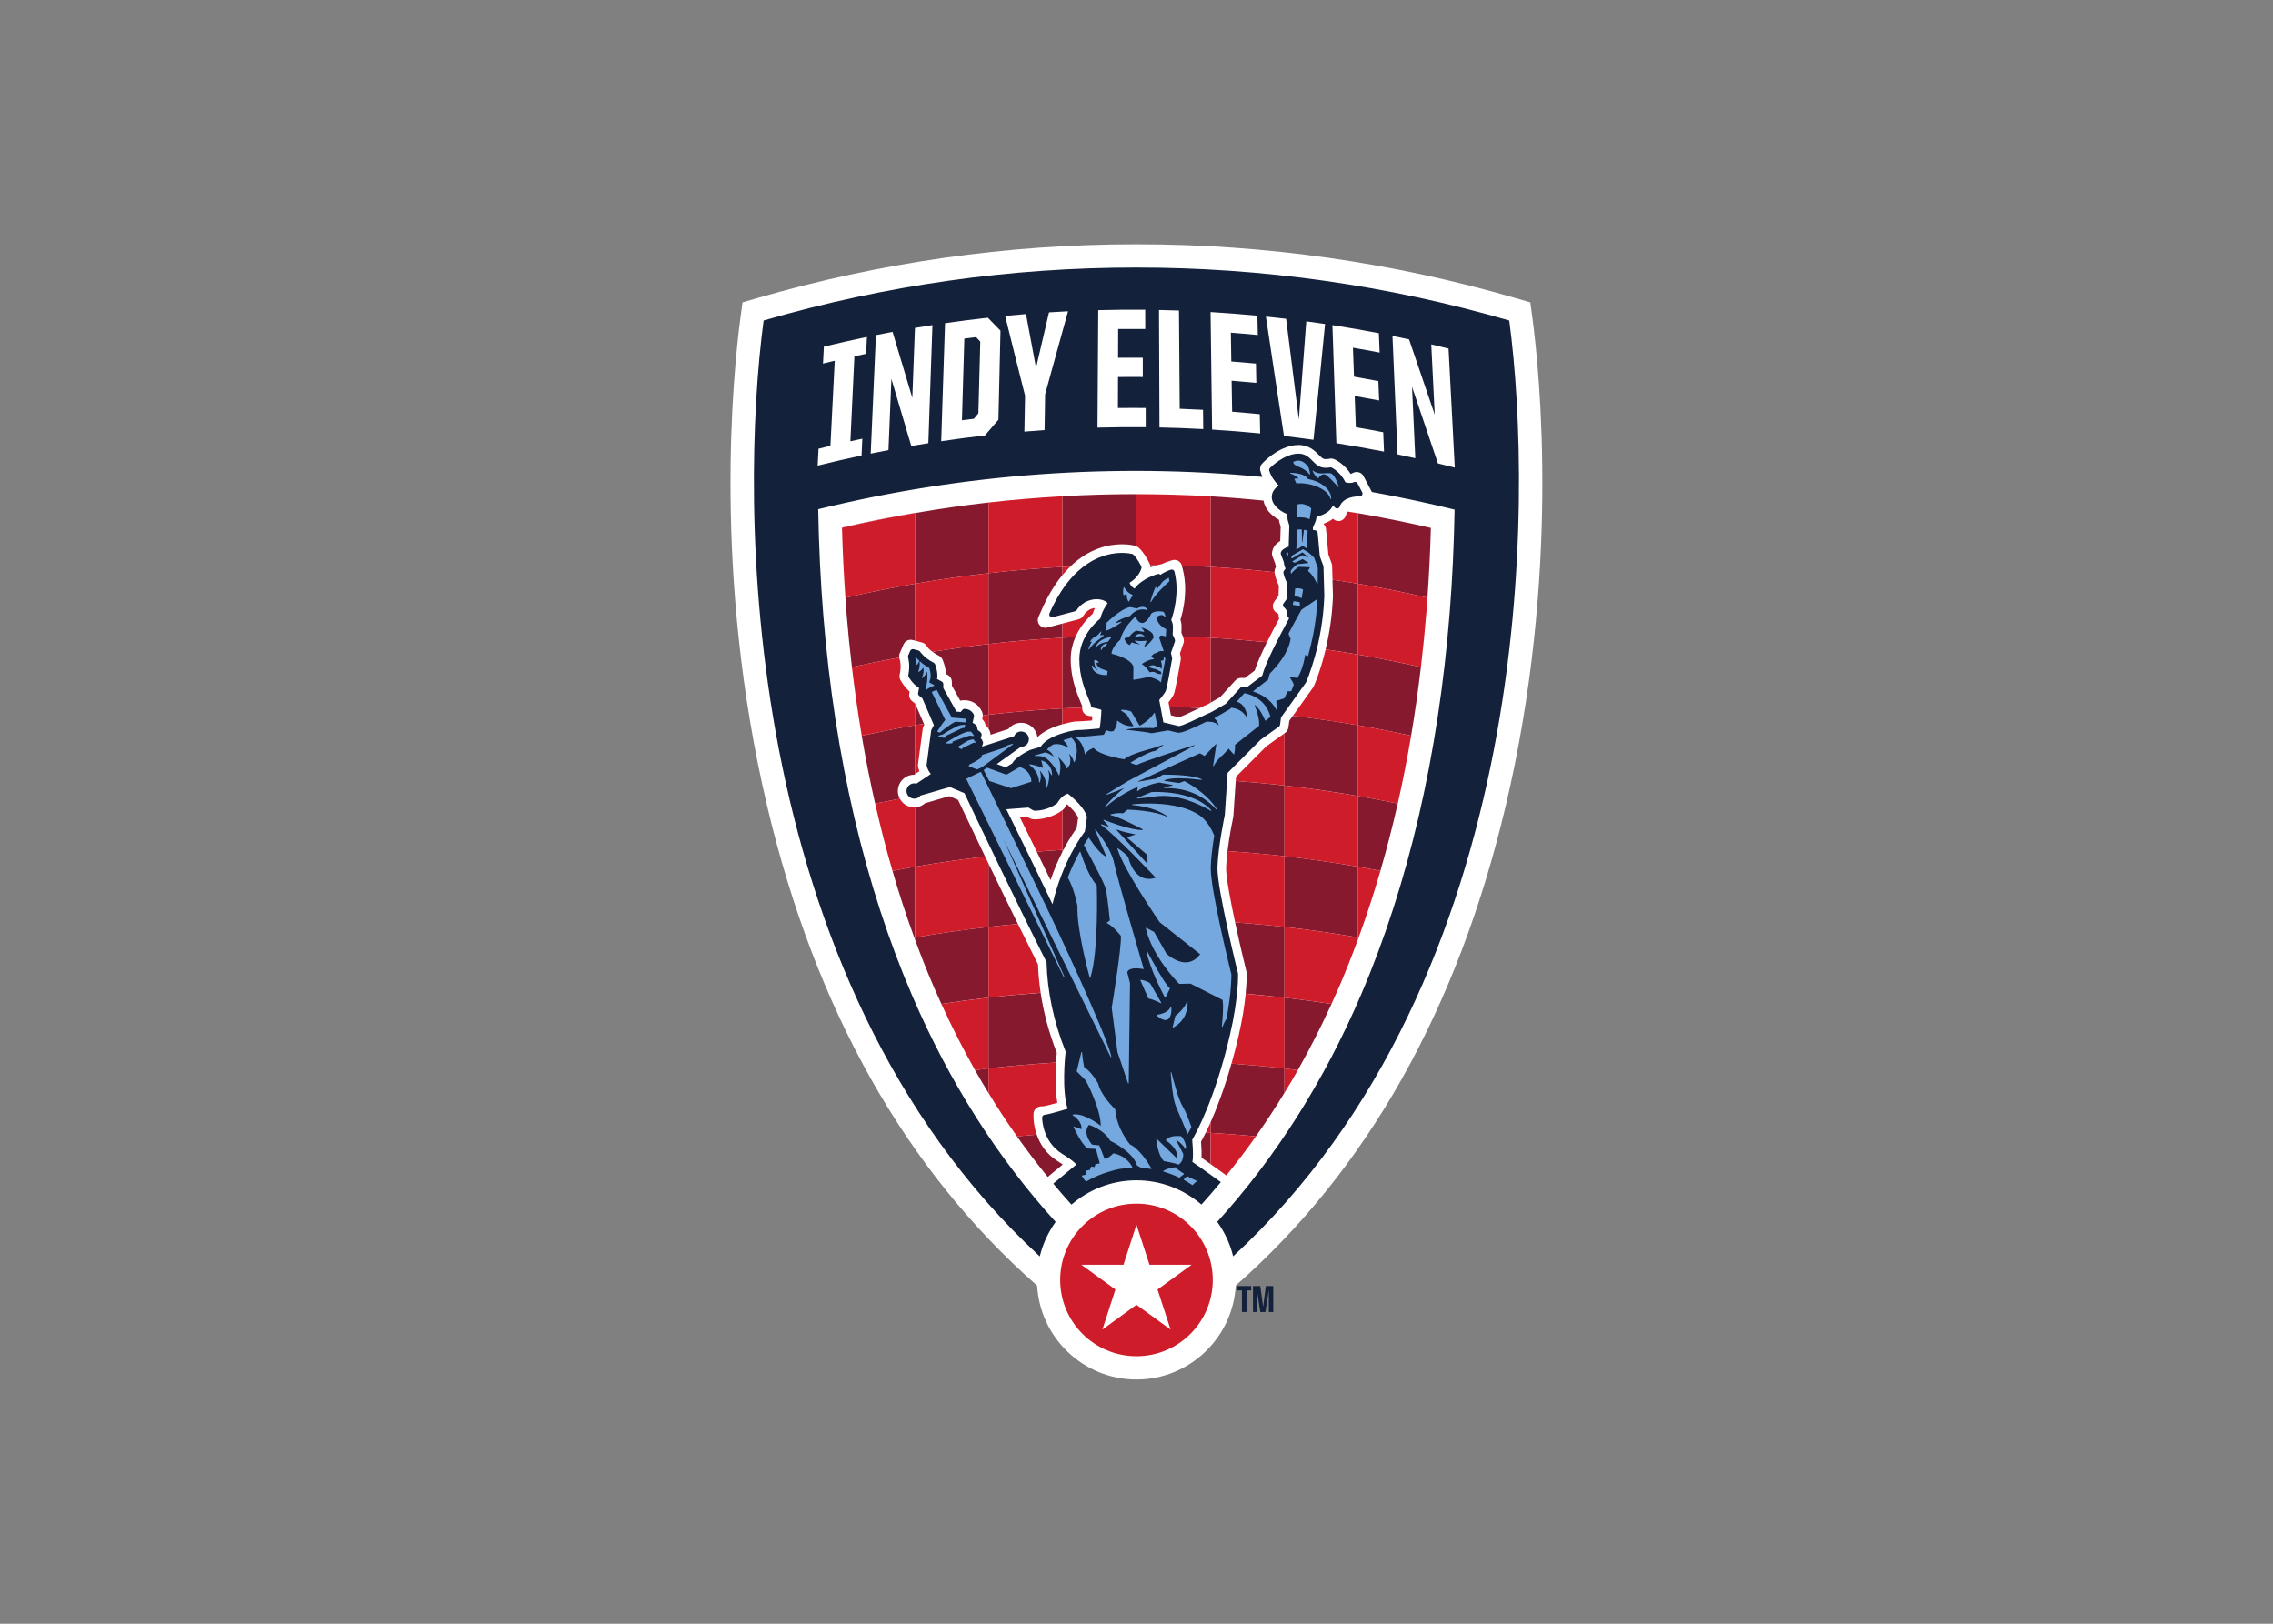 <svg clip-rule="evenodd" fill-rule="evenodd" stroke-linejoin="round" stroke-miterlimit="2" viewBox="0 0 560 400" xmlns="http://www.w3.org/2000/svg"><rect x="0" y="0" width="560" height="400" fill="#808080" stroke="none"/><g fill-rule="nonzero" transform="matrix(1.243 0 0 1.243 561.597 171.938)"><path d="m-148.09-75.421-.401-2.982-2.889-.842c-24.394-7.085-49.642-10.677-75.046-10.677h-.319c-25.393 0-50.63 3.592-75 10.677l-2.889.842-.401 2.982c-1.494 11.183-5.533 51.234 5.33 97.034 9.538 40.226 27.491 72.03 53.466 94.854.593 10.357 9.177 18.61 19.686 18.61 10.508 0 19.099-8.265 19.68-18.634 25.963-22.824 43.911-54.617 53.454-94.831 10.869-45.811 6.823-85.857 5.33-97.034" fill="#fff"/><path d="m-237.31 1.899v-.297c-.076-.203-.227-.558-.308-.767-.744-1.784-1.982-4.772-1.959-8.585.006-1.627.384-3.068.924-4.312-.86.046-1.72.064-2.58.116v14.013c1.307-.076 2.615-.116 3.923-.169m-18.57 4.179c.058.099.128.192.174.297l.105.244c.093.215.134.447.122.68l3.545-1.145c.308-.389.692-.703 1.134-.913.424-.209.912-.319 1.4-.319 1.25 0 2.366.697 2.918 1.819.157.331.256.68.302 1.029 1.326-1.302 3.319-2.098 4.947-2.558v-3.144c-4.888.279-9.776.692-14.647 1.25zm14.647-46.055v13.996c.529-.029 1.052-.04 1.581-.069 3.813-3.685 7.747-4.406 10.253-4.406 1.447 0 2.371.25 2.476.279l.145.041c.076.023.151.058.227.087v-10.334c-.058 0-.116-.006-.174-.006-4.842 0-9.678.14-14.507.413m-25.765 30.822c.284.215.621.436 1.04.651l.244.128c.331.162.581.441.721.778l.104.262c.146.349.523 1.377.587 2.586l.361.198c.482.256.784.756.796 1.296l.023.843 1.645 2.958c.128-.046.267-.07.407-.075l.418-.024c1.465 0 2.738.773 3.383 2.081l.116.239c.111.215.14.459.14.697.377-.041.755-.099 1.133-.145v-14.013c-3.714.424-7.422.959-11.119 1.54m11.119-1.54c4.871-.558 9.759-.977 14.647-1.25v-2.801l-2.976.79c-.128.035-.255.052-.383.052-.436 0-.861-.191-1.151-.529-.378-.441-.471-1.063-.238-1.592l.639-1.441c1.255-2.866 2.656-5.109 4.109-6.87v-1.645c-4.888.279-9.776.697-14.647 1.255zm-14.519 11.834-.046-.041v4.307c.587-.099 1.174-.18 1.761-.279zm-.046-37.785v14.007c4.835-.837 9.694-1.535 14.565-2.087v-14.007c-4.871.552-9.73 1.25-14.565 2.087m-13.566 19.965c.296 3.568.645 7.09 1.057 10.572 3.122-.698 6.249-1.331 9.387-1.918-.035-.268-.023-.541.081-.791l.768-1.802c.25-.563.802-.912 1.4-.912.128 0 .256.012.384.046l.488.128v-11.281c-4.621.791-9.218 1.726-13.798 2.773.076 1.069.151 2.133.233 3.185m60.231-9.201c.5-.192.854-.29.965-.325l.47-.134c-.505-.006-1.011-.012-1.517-.017.052.157.082.313.082.476m-16.524 46.945c-.163.175-.279.343-.326.436l-.07.145c-.104.21-.261.39-.447.535l-.087.064v7.864c-1.697.093-3.389.232-5.086.36.872 1.785 1.784 3.668 2.732 5.632.744-2.168 1.569-4.033 2.354-5.579v-.407c.069-.006.139-.006.215-.012 1.104-2.127 2.104-3.592 2.615-4.295l.297-2.075c-.314-.767-1.215-1.796-2.197-2.668m41.388-46.991c-.059-.232-.099-.447-.128-.639l-.564-1.517c-.11-.291-.128-.605-.052-.901l.058-.227c.198-.767.721-1.412 1.54-1.9l.087-2.819-.273-.942c-.035-.116-.058-.232-.064-.349l-.006-.093c-1.738-.953-2.807-2.301-3.057-3.801-3.493-.343-6.992-.639-10.491-.842v13.978c4.231.244 8.462.61 12.682 1.057-.029-.36.058-.714.267-1.005m-20.819 29.369c.564.134 1.18.285 1.622.389.418-.145 1.47-.581 4.068-1.836.018-.006.024-.012.035-.018-2.017-.099-4.028-.186-6.039-.232zm9.782-3.621 2.999-3.301c.285-.314.698-.494 1.122-.494.006 0 .761.011.761.011l1.959-1.476c.401-1.302 1.215-3.179 2.412-5.603-3.72-.372-7.44-.692-11.165-.901v12.874c.494-.279 1.162-.668 1.912-1.11m-63.567 20.029c-.773-1.581-.11-3.522 1.494-4.313.459-.215.924-.319 1.401-.319h.017l.163-.105v-9.706c-3.534.61-7.05 1.319-10.561 2.075.773 4.58 1.662 9.061 2.656 13.449 1.627-.332 3.266-.645 4.9-.953-.024-.041-.047-.082-.07-.128m55.884-34.367c.035.424.017 1.057-.012 1.615.145.297.244.553.302.721 1.825.064 3.656.128 5.481.238v-14.036c-1.901-.11-3.795-.18-5.696-.244 0 .006.006.006.006.012l.192.779c1.046 4.155.07 8.172-.477 9.915.111.332.175.669.204 1m-67.281-19.256v.052c4.8-1.116 9.625-2.092 14.472-2.923v-.029c-4.854.831-9.678 1.796-14.472 2.9m29.038-4.964v.006c.145-.017.296-.035.441-.052-.145.017-.296.029-.441.046m-29.038 5.173v-.157h-.006c0 .053.006.105.006.157m112.8 41.04c.755-4.44 1.395-8.974 1.941-13.589-4.144-.93-8.3-1.772-12.473-2.493v14.013c3.522.61 7.033 1.313 10.532 2.069m-32.664 46.672.023.081c.023.099.035.198.041.303v.081c.006.099.052 1.505-.198 4.01 2.569.221 5.132.471 7.695.767v-14.007c-3.26-.371-6.521-.656-9.787-.906.866 4.057 1.813 8.015 2.226 9.671m22.255-6.655c-.047-.011-.087-.017-.122-.023v.355c.04-.111.075-.221.122-.332m-14.693 25.928c.877.105 1.761.233 2.644.343 2.383-4.214 4.609-8.584 6.673-13.112-3.104-.471-6.208-.901-9.317-1.261zm0-42.063v-14.007c-3.22-.372-6.44-.656-9.666-.901l-.459 6.911c0 .076-.012.151-.029.227-.023.081-.732 3.44-1.139 6.765 3.766.262 7.532.581 11.293 1.011v14.019c4.87.558 9.729 1.25 14.571 2.087v-14.019c1.482.256 2.958.552 4.44.831 1.262-4.342 2.407-8.794 3.441-13.351-2.621-.541-5.248-1.04-7.881-1.494v14.013c-4.842-.837-9.701-1.528-14.571-2.092m-14.647 52.745v2.087c2.999.174 5.992.412 8.98.691 1.97-2.795 3.859-5.667 5.667-8.631v-4.83c-3.499-.395-7.004-.703-10.514-.959-1.442 5.092-2.947 8.968-4.133 11.642m24.161-107.54.093 3.185v.099c-.145 4.045-.761 7.637-1.453 10.532 2.139.314 4.278.645 6.417 1.011v-14.031c-1.686-.29-3.365-.54-5.057-.796m-68.839 54.884c-2.296-4.772-4.185-8.747-5.37-11.252l-1.732-.732-4.801 1.395c-.227.209-.477.378-.761.511-.372.18-.803.279-1.238.302v11.775c-1.494.256-2.982.553-4.464.832 1.313 4.527 2.755 8.933 4.318 13.211.047-.006.093-.018.145-.024v-14.019c4.615-.796 9.253-1.458 13.903-1.999m60.284-26.939-.186 1.354c-.058.413-.279.779-.621 1.023l-.152.11v10.351c4.871.553 9.73 1.25 14.571 2.087v-14.031c-4.295-.738-8.602-1.354-12.915-1.871zm28.061-38.203c-4.789-1.11-9.607-2.081-14.449-2.918v13.972c4.604.791 9.201 1.721 13.769 2.767.32-4.47.553-9.09.68-13.821m-87.682 79.074c-4.87.558-9.729 1.249-14.565 2.086v.419c1.175 3.202 2.418 6.341 3.732 9.404.488 1.133.994 2.244 1.499 3.359 3.104-.476 6.214-.906 9.335-1.261zm0 32.908v-4.871c-.889.105-1.778.233-2.667.343.866 1.535 1.761 3.034 2.667 4.528m13.542-7.957c-1.546-3.952-2.609-7.928-3.202-11.886-3.447.25-6.899.552-10.34.942v14.031c4.452-.506 8.916-.884 13.385-1.163.046-.773.11-1.441.157-1.924m28.578 17.617c.11 1.343.139 2.372.105 3.174l.807.558.983.703v-6.196c-.32-.017-.64-.023-.959-.04-.384.79-.709 1.395-.936 1.802m-42.121-55.128v12.56c1.941-.221 3.888-.407 5.835-.582-2.081-4.219-4.062-8.299-5.835-11.979m42.44 67.316c.529-.587 1.052-1.174 1.575-1.778v-.012c-.523.599-1.046 1.197-1.581 1.79zm-27.794-1.743v-.006c-.035-.047-.076-.088-.111-.128.035.04.07.087.111.133m-5.08-11.851c-1.308.105-2.615.215-3.923.338 1.953 2.766 3.993 5.446 6.103 8.049l2.9-2.4v-.128c-.273-.18-.587-.383-.959-.622-2.319-1.435-3.511-3.493-4.121-5.236" fill="#87192e"/><path d="m-213.82 93.091-1.651-1.139c.14-.657.18-1.912-.034-4.394.674-1.139 4.487-7.94 7.468-20.744 1.767-7.585 1.616-11.961 1.61-12.142 0-.035-.006-.076-.017-.116-.041-.169-4.185-16.913-4.057-20.993.122-4.104 1.43-10.229 1.453-10.375l.558-8.341 6.544-6.573 3.621-2.593c.122-.087.21-.226.227-.377l.198-1.448 4.899-6.858c.018-.029.035-.058.053-.093.133-.296 3.278-7.375 3.626-17.105l-.162-5.8c0-.064-.012-.122-.035-.181l-.692-1.888-.43-4.656c-.023-.256-.221-.465-.482-.5l-.448-.058-.012-.482.558-1.32.186-.842c1.662-.378 2.831-1.204 3.226-2.256.244.256.384.419.384.425.127.157.331.232.534.192.198-.035.366-.181.43-.372.646-1.918 3.284-2.011 3.807-2.011h.122c.215.017.39-.088.5-.256.105-.169.116-.384.023-.564l-.924-1.755c-.145-.273-.476-.378-.749-.239-.494.256-1.297.14-1.645.024-.942-1.994-2.627-2.866-2.703-2.901-.11-.058-.232-.075-.349-.052-.302.052-.587.081-.848.081-1.273 0-1.883-.621-2.587-1.336-.68-.692-1.447-1.477-2.824-1.477-2.825 0-5.539 2.726-5.65 2.842-.145.146-.197.361-.139.553.372 1.209 1.145 2.214 1.871 2.941-.802.534-1.278 1.226-1.365 2.005-.157 1.418 1.034 2.83 3.063 3.661l.058 1.018c0 .046.006.087.017.127l.332 1.122-.134 4.208c-.087-.006-.169.006-.25.035-.343.139-1.151.517-1.308 1.11-.029.111-.017.227.023.337l.558 1.488c.024.227.105.831.361 1.337l-.32.43c-.099.128-.134.291-.099.448.024.133.273 1.278.808 2.057l-.099 3.011-.709.976c-.093.128-.122.285-.093.436s.122.285.256.366c0 .006.622.419.57 1.401-.006.075.006.145.029.215.012.041.104.285.36.511-2.191 4.04-4.76 9.05-5.324 11.363l-2.889 2.174-.982-.011c-.157.017-.314.063-.418.186l-2.947 3.237c-1.331.79-2.807 1.639-3.127 1.778-.145.029-.389.146-1.308.587-1.261.611-4.225 2.046-4.859 2.046-.656-.145-2.33-.552-3.063-.732l-.819-4.429c.401-.488 1.145-1.43 1.325-1.877.192-.494.982-4.923 1.221-6.271.011-.07.011-.146-.006-.221l-.221-.971.779-2.255c.034-.11.04-.233.006-.343-.018-.058-.163-.529-.448-.988.023-.419.081-1.372.041-1.86-.035-.442-.204-.843-.326-1.093.39-1.069 1.726-5.242.645-9.555-.035-.151-.133-.279-.267-.354-.134-.07-.297-.088-.442-.041-.157.046-1.215.395-2.069 1.017-.029-.035-.07-.064-.105-.093-.133-.081-.302-.11-.453-.064-.134.035-3.15.895-4.557 2.883-.325-.157-.796-.483-.999-1.157.639-.389 1.865-1.307 2.342-2.842.041-.139.029-.29-.035-.418-.087-.175-.883-1.744-1.575-2.325-.058-.058-.134-.093-.209-.116-.035-.006-.796-.215-2.005-.215-3.406 0-9.8 1.557-14.385 11.973-.088.191-.053.424.087.587.139.162.36.232.569.174l4.406-1.168c.128-.035.244-.117.32-.227 1.319-1.947 3.208-2.162 3.958-2.162 1.058 0 1.866.378 2.168.796-.378.529-1.145 1.715-1.442 3.034-.825.651-4.126 3.528-4.155 7.998-.018 3.475 1.139 6.259 1.825 7.922.203.494.436 1.052.441 1.209 0 .278.204.511.477.552.68.104 1.418.319 1.622.424-.053 1.43-.198 3.051-.361 3.679-.918.087-3.47.326-4.754.331-.57.093-5.464.936-6.922 3.307l-2.11.628c-.494.233-2.883 1.407-3.522 2.656l-1.285.779-1.778-.639 4.789-3.429c.25.011.494-.035.709-.14.761-.366 1.081-1.279.715-2.046-.361-.738-1.32-1.058-2.04-.709-.337.163-.599.448-.738.802l-6.301 2.04-.058-.064c.087-.238.168-.47.168-.47.047-.122.053-.256.006-.384-.116-.337-.273-.575-.424-.738l.157-.541c.029-.122.023-.25-.029-.372-.093-.226-.343-.453-.732-.68l-.14-.656c-.017-.082-.058-.163-.116-.233-.221-.279-.511-.459-.761-.569l.273-1.262c.029-.122.012-.255-.046-.372-.413-.831-1.186-1.127-1.837-1.127h-.006c-.157.011-.296.081-.395.197l-.355.425-.837-.082-2.592-4.644-.017-.825c-.006-.203-.117-.384-.297-.477l-.918-.494c.221-1.36-.384-2.877-.413-2.946-.052-.128-.145-.227-.267-.291-1.877-.953-2.685-2.174-2.697-2.185-.07-.117-.192-.204-.325-.239l-.983-.261c-.267-.07-.546.069-.656.325l-.401.924c-.053.128-.059.274-.012.401 0 .018.453 1.413.046 3.476-.029.134-.006.267.064.384.035.069.854 1.488 2.058 2.15l-.186 1.029c-.035.198.04.401.197.529l.639.529 2.285 5.295-.483.924c-.029.058-.046.122-.058.186l-.895 6.771c-.006.07-.006.14.017.209.151.605.43 1.145.82 1.599l-2.877 1.929c-.36-.11-.744-.087-1.087.082-.372.18-.645.494-.779.883-.128.384-.104.796.076 1.157.348.732 1.325 1.057 2.034.709.221-.105.407-.262.558-.471l5.847-1.703 2.889 1.226c2.696 5.702 9.462 19.93 16.274 33.495.151 5.853 1.424 11.816 3.783 17.721-.122 1.081-.79 7.585.396 11.322-1.709.512-3.993 1.151-4.54 1.192-.29.023-.517.267-.517.558 0 .192.046 4.737 3.958 7.166 1.93 1.197 2.598 1.848 2.825 2.133l-4.487 3.714c-.035.023-.052.058-.076.087 1.174 1.413 2.372 2.796 3.592 4.15 3.464-2.993 7.957-4.818 12.886-4.818 4.917 0 9.41 1.825 12.868 4.807 1.302-1.459 2.592-2.941 3.848-4.452zm-22.952-66.619c-.674.872-4.44 5.998-6.422 14.403-2.819-5.894-5.894-12.211-9.149-18.814l4.371-.337.947.546c.076.041.157.07.244.076h.181c.552 0 2.481-.105 4.277-1.43.076-.052.134-.122.169-.203.006-.012.668-1.308 1.988-1.756 1.098.831 3.388 2.866 3.807 4.638zm-23.894-97.696c-.157 5.399-.314 10.799-.477 16.193.791-.105 1.576-.203 2.366-.296.302-.367.593-.727.895-1.087.122-4.743.25-9.48.378-14.217-.279-.297-.558-.587-.831-.884-.779.099-1.552.192-2.331.291m108-3.586c-24.138-7.016-49.031-10.514-73.919-10.497-24.876-.018-49.746 3.481-73.867 10.497-4.731 35.338-5.37 129.9 54.739 185.49.604-2.499 1.685-4.813 3.144-6.841-11.543-12.729-21.063-27.712-28.387-44.73-9.41-21.86-15.356-47.23-17.657-75.418-.558-6.8-.895-13.897-1.017-21.098 28.869-7.079 58.633-9.207 88.037-6.394-.099-.244-.192-.488-.267-.732l-.128-.43c-.163-.529-.023-1.11.366-1.505l.314-.32c.337-.343 3.389-3.348 6.87-3.348 2.098 0 3.272 1.192 4.045 1.982.628.639.837.825 1.366.825.163 0 .349-.017.552-.052l.244-.046c.088-.012.175-.024.268-.024.238 0 .471.058.68.169l.227.11c.191.099 1.784.93 2.97 2.784l.488-.238c.226-.11.459-.163.686-.163.546 0 1.069.291 1.342.802l1.68 3.174c5.487.988 10.956 2.15 16.39 3.487-.122 6.951-.442 13.827-.971 20.453-2.261 28.282-8.177 53.757-17.582 75.709-7.341 17.128-16.896 32.194-28.497 44.992 1.465 2.023 2.546 4.336 3.156 6.835 60.086-55.593 59.464-150.14 54.727-185.48m-127.46 6.603c-.779.163-1.552.331-2.33.5-.268 5.614-.535 11.229-.797 16.844.785-.181 1.575-.349 2.366-.512-.047 1.11-.105 2.22-.151 3.336-2.912.616-5.813 1.285-8.701 2 .058-1.116.116-2.232.174-3.348.785-.198 1.57-.384 2.354-.575.285-5.621.57-11.241.855-16.867-.779.18-1.552.366-2.325.558.058-1.116.116-2.232.174-3.354 2.836-.686 5.679-1.325 8.532-1.918-.046 1.11-.104 2.226-.151 3.336m12.328 17.721c-1.127.175-2.255.36-3.383.558-1.331-4.44-2.644-8.875-3.94-13.298-.192 4.702-.384 9.41-.581 14.112-1.169.227-2.349.453-3.523.698.349-7.835.692-15.664 1.035-23.493 1.098-.221 2.203-.431 3.301-.64 1.285 4.348 2.592 8.707 3.912 13.072.174-4.62.349-9.241.523-13.856 1.151-.197 2.307-.383 3.464-.564-.267 7.8-.535 15.606-.808 23.411m13.891-4.649c-.895 1.04-1.79 2.081-2.691 3.127-2.888.325-5.771.703-8.654 1.133.256-7.8.511-15.6.761-23.394 2.825-.413 5.655-.773 8.486-1.087.831.849 1.668 1.709 2.505 2.563-.139 5.888-.273 11.77-.407 17.657m9.259-5.074c-.041 2.378-.076 4.755-.116 7.126-1.331.093-2.662.192-3.999.302.046-2.377.093-4.754.134-7.131-1.337-5.272-2.651-10.543-3.947-15.803 1.372-.134 2.755-.262 4.133-.372.651 3.557 1.319 7.114 1.987 10.677.866-3.673 1.727-7.341 2.575-11.008 1.261-.082 2.517-.151 3.772-.215-1.493 5.463-3.01 10.938-4.539 16.425m10.375 6.637c.052-7.765.099-15.524.151-23.283 3.104-.087 6.202-.11 9.305-.081.006 1.273.006 2.546.006 3.818-1.79-.017-3.574-.017-5.364 0-.006 1.901-.012 3.802-.018 5.702 1.634-.017 3.261-.023 4.894-.006.006 1.267.006 2.54.006 3.813-1.639-.017-3.272-.011-4.911.006 0 2.046-.012 4.092-.018 6.143 1.837-.023 3.662-.023 5.499-.005 0 1.272 0 2.539.006 3.812-3.185-.029-6.37-.005-9.555.082m12.281-.035c-.029-7.765-.059-15.524-.093-23.283 1.325.023 2.638.064 3.958.11.052 6.487.098 12.984.145 19.471 1.54.058 3.08.128 4.621.21.012 1.272.029 2.545.04 3.818-2.882-.157-5.783-.267-8.671-.325m10.427.424c-.099-7.765-.204-15.53-.302-23.301 3.097.186 6.195.43 9.282.726.029 1.273.058 2.546.081 3.825-1.779-.174-3.563-.326-5.341-.465.023 1.906.058 3.807.087 5.713 1.627.122 3.26.262 4.882.413.023 1.273.052 2.551.076 3.824-1.628-.157-3.267-.296-4.894-.424.035 2.052.07 4.098.099 6.149 1.825.146 3.655.303 5.48.483.029 1.273.059 2.545.076 3.818-3.168-.314-6.347-.563-9.526-.761m20.093 2.023c-1.947-.274-3.894-.524-5.847-.756-1.215-7.899-2.406-15.792-3.58-23.673 1.336.139 2.673.285 4.004.442.837 6.643 1.668 13.298 2.523 19.953.505-6.487.994-12.961 1.476-19.447 1.244.168 2.482.343 3.72.529-.744 7.648-1.511 15.303-2.296 22.952m4.539.674c-.261-7.8-.523-15.6-.784-23.406 3.08.482 6.143 1.011 9.206 1.598.053 1.285.105 2.563.157 3.848-1.767-.343-3.528-.663-5.295-.965.064 1.912.14 3.824.209 5.736 1.61.279 3.22.57 4.83.878.053 1.285.105 2.563.157 3.842-1.61-.308-3.226-.605-4.847-.884.076 2.058.151 4.121.227 6.185 1.813.313 3.621.645 5.428.999.053 1.285.105 2.563.157 3.842-3.138-.616-6.289-1.174-9.445-1.674m20.133 4.011c-1.732-5.086-3.446-10.142-5.138-15.181.215 4.713.431 9.427.651 14.147-1.174-.262-2.342-.512-3.516-.756-.337-7.835-.674-15.664-1.011-23.493 1.098.221 2.197.453 3.289.692 1.686 4.957 3.383 9.927 5.092 14.926-.227-4.644-.459-9.288-.692-13.932 1.151.273 2.284.546 3.429.831.407 7.864.82 15.728 1.233 23.592-1.116-.279-2.226-.558-3.337-.826" fill="#14213a"/><path d="m-215.47 96.544c-.012 0-.023-.006-.035-.017-.546-.372-1.093-.709-1.621-1-.018-.012-.029-.029-.035-.047-.006-.017-.006-.04.006-.058.174-.296.395-.494.674-.604h.029c.012 0 .023 0 .035.006l.616.314 1.162.546c.023.006.041.029.041.058 0 .023-.012.047-.029.064-.209.151-.552.483-.791.715-.011.012-.029.023-.052.023m-21.052-.715c-.023 0-.041-.012-.052-.029l-.314-.337-.477-.715c-.012-.017-.012-.04-.006-.064.012-.023.029-.04.053-.046l.761-.169v-.069l.006-.024c.006-.133.023-.372-.04-.598-.006-.018-.006-.041.006-.058.011-.018.029-.029.046-.035l.767-.151.215-.616c.012-.029.041-.047.07-.047h.012l.61.087.175-.529c.006-.023.029-.046.058-.046l.813-.139-.761-2.866-1.691-.099c-.018 0-.035-.006-.047-.017-1.296-1.221-2.377-3.54-2.679-4.22-.012-.029-.006-.058.012-.081.012-.012.035-.023.052-.023.006 0 .018 0 .023.006l1.459.517c.163-1.447-1.29-2.488-1.743-2.772-.024-.018-.035-.047-.035-.076.012-.029.035-.052.064-.058.151-.023.314-.041.482-.041 2.203 0 5.034 2.25 5.063 2.273 0-3.412-2.935-8.922-2.965-8.974l-1.784-1.784c-.017-.018-.023-.047-.017-.07l.912-3.743c.012-.029.041-.052.07-.052h.012c.035 0 .064.029.064.063.076 1.314.395 2.843.407 2.907 1.447.953 2.639 3.01 2.766 3.243.006.006.006.011.006.017.593 2.418 3.087 4.819 3.371 5.086.012.011.024.029.024.046.25 3.819 2.882 6.911 2.912 6.946 1.836.843 3.591 3.609 4.26 4.76.012.029.012.058-.006.081-.012.018-.035.029-.058.029h-.012c-.599-.093-1.227-.151-1.872-.186-.012 0-.023-.006-.029-.011-.453-.227-.784-.442-.877-.506-.012-.006-.024-.023-.029-.041-.75-2.598-4.813-4.615-5.272-4.835-.017-.006-.029-.018-.035-.029-1.185-2.197-4.161-3.122-4.19-3.133-1.413 1.697.598 3.894.622 3.917l1.383.14c.029 0 .052.017.058.046l1.04 2.633c.773-.087 1.546-.907 1.692-1.07.017-.017.035-.023.058-.023h.012c2.575.547 3.51 2.279 3.737 2.796.012.023.006.052-.006.07-.012.023-.035.034-.058.034-.087.006-.175.012-.268.018h-.11c-1.343 0-2.697.227-4.016.674-1.639.453-3.203 1.116-4.667 1.982-.012.006-.024.012-.035.012m18.471-.767c-.012 0-.023 0-.035-.006-1.029-.494-2.081-.895-3.127-1.192-.029-.006-.046-.029-.052-.058s.006-.052.029-.07c.395-.267 1.133-.61 2.423-.738.006-.006.012-.006.018-.006.017 0 .035.012.052.023l.488.518 1.099.744c.017.011.029.034.029.058 0 .029-.012.052-.035.064-.291.168-.599.407-.837.645-.017.012-.035.017-.052.017m-.128-2.592c-.006 0-.017 0-.023-.006-.884-.314-2.685-.628-2.889-.663-.012-.006-.023-.011-.035-.023-1.075-1.046-1.418-3.557-1.493-4.301-.006-.035.012-.064.041-.075.011-.006.017-.006.029-.006.017 0 .04.006.052.017l4.016 3.888c.349-1.79-1.79-3.318-2.226-3.609-.017-.012-.029-.029-.029-.052-.006-.018 0-.041.018-.058.558-.64 1.534-.774 2.249-.774.389 0 .691.041.773.053.017.006.035.012.046.023.488.564.797 1.238.913 1.994 0 .139-.012.279-.029.441 0 .035-.029.059-.058.07h-.012c-.029 0-.053-.017-.064-.04-.535-1.012-1.767-1.756-1.82-1.785l1.43 2.784c0 .006.006.018.006.023.035.309-.052.785-.238 1.366-.006.006-.006.012-.012.018-.244.36-.459.575-.599.697-.011.012-.029.018-.046.018m1.773-6.103c-.029 0-.058-.018-.064-.047-.791-1.894-1.761-4.208-2.25-5.335-.621-1.424-.941-5.179-1.052-6.725 0-.035.024-.07.064-.075h.012c.035 0 .064.023.07.058.401 1.592 1.418 5.434 2.244 6.742.54.866 1.226 2.662 1.708 4.016.006.023.006.041-.006.058-.244.488-.47.93-.662 1.267-.012.023-.035.041-.064.041zm-11.752-9.962c-.029 0-.058-.023-.07-.052l-2.087-6.179-1.145-8.782c0-.006 0-.012.006-.017.082-.494 2-12.147 1.808-14.228-.058-.082-1.534-1.942-2.743-2.511-.024-.012-.035-.035-.041-.064 0-.029.017-.052.041-.064.127-.076.325-.209.563-.389-.006-.047-.406-4.354-.778-6.144-.25-1.162-2.505-5.423-4.36-8.788-.011-.023-.011-.052.006-.075.384-.622.704-1.087.901-1.366.012-.018.035-.029.059-.029.029 0 .046.011.064.034.836 1.302 2.057 2.959 3.26 3.674.064.04.093-.146.093-.146l-2.174-5.108c-.012-.035 0-.07.029-.093.012-.006.024-.012.041-.012.018 0 .041.012.052.029.924 1.133 3.121 4.045 3.65 6.626.645 3.127 5.632 20.191 5.842 20.918.006.023.006.052-.018.07-.012.011-.029.023-.052.023h-.012c-.221-.047-.802-.145-1.395-.145-.988 0-1.598.273-1.761.79l.546 2.121c0 .012.006.018.006.024l-.255 19.808c-.006.035-.029.069-.064.075zm-3.453-5.237c-.023 0-.052-.011-.064-.041l-21.191-43.056 12.025 27.166c.018.035 0 .076-.034.093-.012.006-.024.006-.029.006-.029 0-.059-.011-.07-.04l-19.285-39.203c-.006-.018-.006-.035 0-.059.006-.017.017-.029.035-.04l2.598-1.261c.006 0 .011 0 .017-.006l.186-.047h.017c.029 0 .053.018.064.041.645 1.302 9.84 20.203 13.659 28.201.117.244 11.281 23.841 12.147 28.16.006.041-.017.076-.052.087h-.023m12.299-5.841c-.018 0-.035-.006-.047-.012-.023-.017-.034-.046-.023-.075l.529-2.209c0-.011.012-.029.023-.041.192-.145 1.866-1.47 2.25-2.795.011-.035.04-.052.069-.052h.012c.035 0 .064.029.064.064.064 1.301-.221 3.69-2.842 5.114-.012.006-.023.006-.035.006m9.747-.128h-.017c-.035-.006-.064-.041-.058-.081.157-1.401.377-3.947.145-5.266l-6.358-3.232c-.012 0-2.197.053-2.197.053-.024 0-.041-.012-.053-.024-.221-.22-5.341-5.387-6.602-11.002-.006-.029.006-.058.029-.075.011-.012.029-.018.046-.018.012 0 .023.006.035.012l1.517.802c.012.006.023.018.029.029l2.429 4.272c.023.018 1.808 1.738 3.79 1.738 1.121 0 2.098-.541 2.9-1.61l-8.027-6.347c-.006-.006-.011-.012-.017-.017-.291-.431-7.19-10.549-8.352-14.536-.006-.03 0-.059.023-.076.018-.012.029-.017.047-.017.011 0 .029.005.04.011.483.326 1.651 1.157 2.063 1.819.006.006.006.012.006.018.041.174.948 4.208 4.052 4.208.43 0 .883-.076 1.36-.227-.326-.343-7.951-8.457-10.84-10.473-.029-.023-.035-.064-.024-.093.012-.029.041-.041.07-.041.006 0 .012 0 .018.006l1.342.448s.146.006.099-.064c-.203-.25-.651-.796-1.011-1.151-.024-.023-.029-.064-.012-.093.017-.023.04-.035.064-.035.006 0 .017.006.029.006 1.191.477 5.271 2.034 7.59 2.034.111 0 .175-.093-.011-.192-1.122-.592-4.72-2.441-6.243-2.772-.029-.012-.058-.041-.058-.07 0-.035.023-.064.058-.075.367-.093 1.087-.244 1.767-.244.244 0 .465.017.657.052l.918-.721c.012-.011.029-.017.047-.017.593.017 5.3.186 7.724 1.395.314.157.587.273.105-.076-1.017-.732-3.191-1.918-6.899-2.232-.041-.006-.07-.035-.07-.075 0-.035.029-.07.07-.07.732-.07 1.889-.157 3.255-.157 3.033 0 7.247.413 10.084 2.371.064.047 1.726 1.122 2.853 3.959.006.011.006.029.006.04-.401 2.499-.633 4.598-.685 6.237-.128 4.26 3.911 20.569 4.086 21.261v.017c.006.343.029 3.528-.965 8.776-.006.006-.006.018-.012.024-.326.488-.576.994-.779 1.546-.006.029-.035.046-.064.046m-20.895-38.988 6.091 6.678-.017-1.761-3.935-3.359c-.018-.018-.023-.041-.023-.064s.017-.047.034-.058c.181-.099.651-.337 1.407-.523.105-.024.186-.093 0-.128-.732-.134-2.459-.465-3.447-.889-.145-.064-.11.104-.11.104m9.654 37.622c-.674 0-1.447-.633-1.749-.907-.024-.017-.029-.046-.024-.075.012-.029.035-.047.064-.052.535-.076 2.314-.419 2.72-1.57.012-.029.041-.052.07-.052h.012c.035.006.058.035.064.07.058.61.064 1.732-.54 2.336-.163.163-.372.25-.616.25m-.907-3.33c-.012 0-.023-.006-.035-.006-.43-.227-1.523-.767-2.412-.918-.023-.006-.046-.024-.058-.047l-1.552-3.569c-.012-.023-.006-.052.012-.069.012-.018.035-.029.058-.029h.012c.407.069 1.407.279 1.866.732.006.006.006.012.012.017l2.162 3.778c.012.029.006.064-.012.087-.018.018-.035.024-.053.024m.855-1.116c-.023 0-.047-.012-.064-.035-.477-.901-2.918-5.556-3.662-9.137-.006-.035.012-.07.047-.081.006-.006.017-.006.023-.006.029 0 .052.012.064.041.784 1.493 3.417 6.434 4.504 7.358.029.023.035.058.018.087l-.861 1.732c-.017.023-.04.041-.064.041zm-14.897-3.918c-.035 0-.064-.023-.07-.058-.436-1.61-2.592-9.88-2.418-14.094-.006-.029-.54-3.289-1.9-5.701-.012-.018-.012-.041-.006-.059.691-1.784 1.482-3.475 2.354-5.039.011-.023.04-.04.064-.04h.006c.029.005.052.023.064.052.732 2.185 1.883 5.103 3.219 6.568.012.011.018.029.024.046.017.529.406 13.037-1.267 18.273-.012.029-.035.053-.07.053zm23.975-33.089c-.012 0-.029-.005-.041-.011-1.162-.698-5.289-2.964-9.427-2.964-.715 0-1.412.064-2.063.197 0 0-3.04.343-3.046.343-.035 0-.064-.023-.07-.058-.012-.035.006-.07.041-.081l2.813-1.157h.023c.082-.006.395-.023.872-.023 1.075 0 3.214.081 5.411.633 2.441.605 4.307 1.616 5.539 2.999.023.024.023.064.006.093-.017.018-.035.029-.058.029m1.069-.267c-.017 0-.04-.012-.052-.029-1.395-1.575-4.51-4.225-9.776-4.225-.157 0-.32 0-.477.005-.04 0-.07-.029-.075-.064 0-.034.023-.069.058-.081l1.65-.383.029-.088-2.679-.482c-.029.006-2.557.372-4.26 1.685-.012.012-.029.012-.047.012-.012 0-.023 0-.034-.006-.024-.017-.041-.046-.035-.075l.087-.645s-.012-.099-.058-.076c-.547.227-3.778 1.662-6.359 4.034-.017.011-.035.017-.052.017s-.035-.006-.046-.017c-.029-.029-.029-.07-.006-.099.93-1.081 2.307-2.552 3.708-3.61.104-.081.122-.139.023-.093-.697.303-1.709.692-2.551 1.006-.256.099-.494.192-.704.273h-.029c-.023 0-.052-.011-.064-.035-.017-.035-.006-.075.029-.099l4.133-2.534 13.252-7.085s.04-.104-.012-.087c-1.907.605-9.654 3.075-11.491 3.958-.012.006-.023.012-.035.012s-.017-.006-.023-.006l-1.041-.401c-.029-.012-.046-.035-.046-.058-.006-.029.006-.058.035-.07.843-.517 3.696-2.197 4.853-2.278l1.587-1.157-.099-.04-2.157.72c-.052.012-4.376 1.087-5.463 2.122-.017.011-.035.023-.052.023-.006 0-.006 0-.012-.006-.512-.081-5.022-.831-6.022-2.249-.046.017-1.209.383-1.633 1.197-.012.023-.04.035-.064.035h-.017c-.029-.006-.052-.029-.058-.064-.082-.663-.407-2.296-1.773-3.185-.029-.018-.041-.052-.029-.081.006-.03.035-.053.07-.053 1.447-.04 4.272-.331 5.103-.418l.389-.047.204-.302c.017-.029.064-.186.116-.343.023-.075.046-.157.064-.209.012-.029.04-.047.07-.047h.017c.093.018.192.053.296.093.198.07.419.157.704.157.157 0 .313-.029.482-.081.029-.035.715-.953.68-1.965 0-.029.017-.052.041-.069.012-.006.023-.006.034-.006.018 0 .029.006.041.017.413.326 1.505 1.076 2.761 1.076.133 0 .267-.006.395-.024l-1.319-2.272c-.029-.024-.692-.535-1.14-.814-.029-.017-.04-.052-.034-.081.012-.029.034-.053.069-.053.07-.006.157-.011.25-.011.39 0 .994.052 1.674.319.018.006.029.012.041.029l1.668 2.802c.017-.006 1.738-.837 2.883-2.511.017-.023.041-.035.064-.035h.017c.029.012.047.035.053.064l.476 2.552c.006.035-.012.064-.04.081l-.669.32c-.012 0-.023.006-.035.006-.122-.006-.784-.035-1.621-.035-1.209 0-2.796.058-3.703.302-.064.017-.069.064.07.081.855.087 3.668.384 4.912.669.011 0 1.749-.314 3.219-.564h.03c.691.168 1.43.343 1.813.436l.087.017.186.006c.814 0 2.546-.761 5.458-2.174.012 0 .017-.005.029-.005.116-.006.227-.012.337-.012.918 0 1.622.25 2.034.715.029.023.058-.012.023-.134-.087-.285-.29-.79-.767-1.215-.017-.017-.023-.04-.023-.064 0-.023.017-.046.041-.058.61-.337 1.755-.988 2.935-1.691l.099-.058.215-.238c.012-.012.035-.024.052-.024h.012c.977.117 2.279.553 3.057 1.953.035.053.093.07.082-.087-.064-.68-.384-2.511-1.982-3.034-.023-.006-.041-.023-.047-.046-.011-.029 0-.053.012-.07l1.419-1.558c.011-.011.034-.023.052-.023h.012c.412.064 4.086.727 5.132 4.621.006.029 0 .058-.023.075l-.919.721c-.011.012-.029.017-.046.017h-.017c-.024-.005-.035-.023-.047-.046-.302-.709-1.092-2.383-2.017-3.057-.034-.029-.081-.012-.052.064.227.569 1.029 2.685.866 4.033-.006.018-.012.035-.029.047l-4.754 3.749c0 .029.093.662-.134 1.819 0 .023-.023.046-.046.058h-.023c-.018 0-.041-.006-.053-.023l-.994-1.087-1.092 1.191c-.024.018-1.233.965-1.849 2.215-.012.023-.035.04-.064.04-.006 0-.012-.005-.023-.005-.035-.012-.052-.041-.046-.082l.645-4.26h-.111l-2.191 2.29c-.017.017-.035.023-.052.023-.012 0-.023 0-.041-.011l-.854-.495c-.076.035-7.143 3.197-12.24 5.563-.093.04.046.069.046.069l3.557-.627 1.256-.75c.012-.012.023-.012.034-.012.059 0 .227-.005.483-.005 1.244 0 5.423.063 7.178.895.035.017.052.052.04.087-.006.029-.04.052-.069.052h-.006c-.744-.099-2.662-.325-4.4-.325-1.378 0-2.366.139-2.947.412-.058.024.006.105.006.105l2.941.436.994-.372c.006 0 .017-.006.023-.006.012 0 .023.006.035.012.424.209 4.237 2.191 6.387 5.498.018.035.012.076-.017.099-.017.011-.029.017-.046.017m-40.685-4.237h-.024l-4.306-1.424c-.018-.006-.035-.023-.041-.041-.581-1.15-.942-1.883-1.046-2.08-.018-.035-.006-.07.023-.093l.57-.407c.011-.012.029-.018.046-.018.006 0 .012.006.023.006l3.836 1.389c1.564-.895 2.418-1.389 2.61-1.511.012-.012.023-.012.04-.012h.024c2.168.762 2.261 2.523 2.261 2.866-.006.035-.024.064-.053.07l-3.94 1.255h-.024m7.033-.064h-.012c-.035-.012-.064-.041-.058-.076.105-1.569-.779-2.766-1.139-3.19-.093-.105-.099.005-.07.093.273.964.081 1.697-.07 2.063-.012.029-.035.046-.064.046h-.017c-.029-.005-.058-.035-.058-.069-.047-1.86-1.349-2.999-1.907-3.4-.029-.024-.035-.059-.023-.088s.035-.046.064-.046h.012c1.476.221 2.604.721 2.615.726-.093-.715-.238-1.18-.319-1.389-.012-.023-.006-.058.017-.075.012-.018.029-.024.052-.024.006 0 .012 0 .024.006 1.743.587 2.028 2.04 2.04 2.854 0 .035-.024.064-.059.076h-.011c-.029 0-.059-.018-.07-.047-.14-.32-.366-.645-.535-.86-.105-.128-.122-.093-.093-.029.442 1.104.041 2.575-.25 3.383-.012.029-.035.046-.07.046m2.482-2.476c-.029 0-.058-.017-.07-.046-.25-.582-.976-2.052-2.249-3.139-.511-.442-1.162-.663-1.941-.663-.151 0-.308.006-.471.024h-.006c-.035 0-.064-.024-.07-.059-.006-.034.012-.075.052-.081l1.971-.569h.04c.727.168 1.262.534 1.523.743.105.088.093-.023.052-.104-.354-.674-.871-1.006-1.168-1.151-.017-.012-.035-.029-.041-.052 0-.018 0-.041.018-.058.267-.343.668-.663 1.191-.965.006 0 .018-.006.023-.006.221-.041.442-.064.669-.064 1.063 0 1.889.482 2.197.692.081.058.104 0 .081-.053-.145-.412-.447-.854-.918-1.336-.017-.018-.029-.041-.023-.064.012-.029.029-.047.052-.053.424-.133 1.162-.348 1.505-.436.006-.005.012-.005.018-.005.023 0 .04.005.052.023 1.662 1.633.86 4.057.581 4.76-.012.029-.04.047-.069.047h-.006c-.029 0-.059-.024-.064-.053-.221-.802-.599-1.261-.837-1.482-.117-.11-.134-.064-.105-.006.401.739.18 1.843.157 1.976-.006.006-.006.018-.012.024l-.506.755c-.017.024-.04.035-.064.035h-.011c-.029-.006-.047-.023-.059-.052-.209-.738-1.162-1.715-1.557-2.098-.099-.093-.088-.012-.047.064.581 1.174.326 2.743.18 3.394-.006.035-.034.058-.064.058h-.006m-16.228-1.168c-.006 0-.017 0-.023-.006l-1.61-.599c-.017-.011-.035-.023-.04-.04-.006-.024-.006-.041 0-.058l.104-.239c.006-.017.023-.035.041-.04 1.424-.628 2.371-1.407 2.383-1.419.017-.139.041-.325.058-.406 0-.03.023-.053.047-.059l4.411-1.453.57-.43c.006-.005.017-.005.023-.011l1.023-.326c.006-.006.017-.006.023-.006.023 0 .052.012.064.041.017.029.006.07-.023.093l-6.091 4.505-.925.447c-.011.006-.023.006-.034.006m-3.058-4.016h-.023c-.192-.064-.54-.204-.703-.425-.012-.017-.017-.04-.012-.058 0-.023.017-.04.035-.046l1.877-1.134c.047-.023.419-.209 1.104-.29h.006c.029 0 .047.011.064.029.099.145.274.395.384.552.017.029.017.058 0 .081-.017.024-.035.035-.058.035-.012 0-.012 0-.023-.006-.088-.017-.169-.034-.239-.034-.023 0-.04.005-.058.005l-2.249 1.099-.035.139c-.006.018-.017.035-.035.047-.006.006-.023.006-.035.006m-2.679-1.11c-.174 0-.314-.012-.413-.047-.029-.006-.046-.035-.046-.058-.006-.029.006-.058.029-.07l.756-.482c.093-.058 2.354-1.482 3.568-1.721h.018l.598.035c.024 0 .047.012.059.029l.499.692c.018.029.018.058.006.081-.017.024-.04.035-.064.035h-.012c-.238-.035-.447-.058-.621-.058-.157 0-.285.018-.39.047l-3.138 1.121-.006.25c0 .035-.024.064-.059.07-.133.023-.47.075-.784.075m-.744-1.15c-.506 0-.959-.175-1.186-.285-.023-.012-.041-.035-.041-.07.006-.029.023-.052.053-.064l.901-.273c1.325-.947 3.092-1.709 3.109-1.715.372-.116.843-.162 1.174-.18.023 0 .041.012.058.029.012.018.018.041.012.064l-.122.483c-.006.029-.029.052-.058.052l-.442.058-3.225 1.535-.041.302c-.006.029-.035.058-.07.058-.04.006-.081.006-.122.006m-.941-1.023c-.012 0-.018-.006-.029-.006l-.419-.163c-.023-.011-.035-.029-.046-.046-.006-.024 0-.047.012-.064.046-.07.116-.175.197-.302.378-.582 1.07-1.645 1.378-1.913l-2.662-5.486c-.006-.024-.012-.041 0-.058.006-.018.017-.035.035-.041.296-.145.581-.262.866-.355.011-.005.017-.005.029-.005.023 0 .046.011.064.04l2.952 5.417 2.651.221c.017 0 .04.006.052.023.075.105.139.198.18.279.012.018.012.035.006.053l-.087.331c-.006.029-.035.058-.07.058 0 0-1.935-.14-1.959-.14-.848.279-2.662 1.756-3.103 2.139-.012.006-.029.018-.047.018m66.741-4.499c-.023 0-.046-.011-.064-.041-.471-.941-1.68-2.656-4.51-3.574-.029-.012-.046-.035-.052-.058-.006-.029.006-.052.029-.07l2.952-2.284.064-.291c.053-.25.134-.552.25-.883 0-.012.006-.018.017-.029 1.337-1.337 3.645-3.999 4.098-6.818l-.407-1.046c-.006-.018-.006-.041.006-.058.732-1.389 1.558-2.918 2.528-4.667.012-.012.018-.018.024-.024l3.063-2.086c.012-.006.029-.012.04-.012.012 0 .023.006.035.012.023.011.041.04.041.064-.239 4.638-1.145 8.619-1.86 11.148-.006.017-.018.035-.035.04-.012.006-.023.012-.035.012-.006 0-.017-.006-.023-.006-.174-.064-.337-.151-.482-.256-.006.029-.343 2.674-1.517 4.575-.018.023-.035.034-.064.034h-.012l-1.413-.249s-.081.04-.04.11c.215.325.715 1.116.767 1.465v.04l-.453 1.18c-.012.029-.035.047-.064.047l-.704.064-.627 1.337c-.006.017-.024.034-.041.04l-1.57.477.134 1.732c.006.035-.017.064-.052.075h-.024m-69.502-3.946c-.011 0-.029-.006-.04-.012-.023-.017-.035-.046-.035-.075l.116-.645c.332-1.076.268-2.203.215-2.721-.023-.174-.069-.174-.087-.116-.18.541-.558.942-.854 1.18-.018.012-.029.018-.047.018-.017 0-.034-.006-.046-.018-.029-.023-.035-.058-.017-.093.401-.709.366-1.459.319-1.819-.023-.128-.087-.116-.11-.064-.233.442-.605.657-.814.75-.012.006-.023.006-.035.006-.017 0-.034-.006-.052-.018-.017-.023-.023-.058-.012-.087.32-.68.296-1.459.256-1.86-.006-.029.012-.058.041-.07.011-.006.023-.006.029-.006.023 0 .04.006.052.018.534.477 1.127.895 1.772 1.25.018.011.029.023.035.04.221.669.384 1.604.175 2.215l-.204.616.982.523c.029.017.041.046.041.07-.006.034-.023.058-.046.063-.733.268-1.267.605-1.593.843-.012.006-.029.012-.04.012m46.532-1.54c-.023 0-.041-.012-.058-.035-.338-.488-1.645-.901-2.29-1.052-1.099.325-2.569.54-2.994.598h-.006c-.023 0-.04-.005-.052-.017s-.023-.029-.023-.052l.023-2.534c-.547-1.663-3.888-2.453-4.266-2.54-.035-.006-.058-.041-.058-.076.034-1.25 1.726-2.72 1.743-2.737.506-2.244 2.552-4.179 2.959-4.546.017-.011.029-.023.052-.023.006 0 .012 0 .017.006.024.006.047.023.053.052.087.326.372 1.099 1.162 1.203.035 0 .064.006.093.006.913 0 1.686-1.65 1.767-1.836.006-.012.012-.018.018-.024.401-.366 1.034-.447 1.493-.447.436 0 .802.07.872.081.012.006.023.012.035.018.192.157.325.459.395.86.006.011 0 .023 0 .035l-.017.058c-.012.023-.035.041-.059.046h-.011c-.024 0-.047-.011-.059-.029-.168-.221-.383-.331-.633-.331-.419 0-.831.314-.982.442-.029.029-.035.122-.024.157.314 1.028.919 1.72 1.907 2.185.023.012.04.041.04.07-.012.354-.052.959-.069 1.284-.006.024-.018.047-.035.058-.012.006-.023.012-.041.012h-.017c-.454-.139-.832-.169-.872-.169l-.355.262-.029.093.901 2.674c.006.023 0 .052-.017.075-.012.012-.035.023-.053.023-.006 0-.012 0-.012-.005-.122-.024-.244-.035-.354-.035-.523 0-.808.273-.901.389-.017.018-.035.023-.058.023h-.012c-.029-.005-.058-.005-.093-.005-.424 0-.808.476-.947.674-.041.052.023.139.023.139l.465.25c.029.012.046.047.034.076-.006.035-.029.058-.058.058-1.121.145-2.028.761-2.284.947-.041.029-.017.076.006.087.727.402 1.279 1.25 1.436 1.517.023.047.075.07.116.059.099-.029.308-.082.54-.082.274 0 .5.07.669.209.238.186.575.221.819.221.122 0 .21-.005.227-.011.046-.151-.076-.401-.157-.523-.384-.07-.831-.39-.883-.43h-.029c-.268 0-1.017-.256-1.442-.407-.029-.006-.046-.035-.052-.064 0-.029.017-.053.04-.064.314-.163.599-.239.861-.239.517 0 .755.309.761.32.046-.006.093-.006.139-.006.407 0 .617.21.71.332.034.052.081.035.093.005.197-.494-.035-1.249-.117-1.476-.012-.023-.006-.046.006-.064.012-.023.035-.035.059-.035l.401-.023c.064-.093.098-.314.104-.61 0-.035.018-.058.047-.07.006 0 .017-.006.023-.006.023 0 .041.012.052.024.087.098.151.203.18.255.012.012.012.029.012.047-.255 1.418-.61 3.365-.86 4.615-.006.029-.029.046-.058.052-.006.006-.012.006-.018.006m-2.871-8.23c.023 0 .047.011.058.029.018.017.024.046.012.069l-.465 1.087s.041.041.082.024c1.029-.576 1.784-1.796 1.819-1.849l-.203-.68c-.431-.697-1.651-1.121-2.128-1.267-.104-.029-.116.012-.087.047.279.285.442.535.517.668.012.029.012.058-.006.082-.012.017-.034.029-.058.029h-.012l-1.418-.221c-.604.07-1.441 1.145-1.534 1.267-.012.017-.024.023-.041.029l-.837.209c.076.785.965 1.343 1 1.366l.436-.523c.017-.018.034-.029.058-.029.012 0 .023.006.035.011.244.157.877.274 1.389.349.139.018.221.006.145-.023-.459-.145-.779-.395-.976-.593-.029-.029-.029-.064-.018-.093.018-.023.041-.035.064-.035.012 0 .018 0 .024.006.267.076.616.116 1.034.116.453 0 .884-.046 1.104-.075zm-7.805 6.823c-1.203-.006-2.064-.296-2.546-.872-.291-.343-.389-.72-.413-.976-.006-.035.018-.064.047-.076.012-.005.017-.005.023-.005.029 0 .052.017.064.04.25.454.697.727.988.86.145.07.151.047.099.012-.779-.529-.762-1.656-.75-1.895 0-.029.023-.058.052-.064.053-.011.099-.017.152-.017.331 0 .569.273.685.43.012.029.018.058 0 .081-.011.024-.034.035-.058.035-.006 0-.372-.017-.383-.017 0 .941 1.156 1.278 1.168 1.278l.994.361c.029.017.046.046.04.081l-.087.686c-.006.035-.041.058-.076.058m-37.628-2.04c-.006 0-.017 0-.023-.006-.029-.011-.052-.04-.046-.069.006-.39-.076-.843-.25-1.355-.012-.035.006-.075.035-.087.012-.006.023-.011.035-.011.017 0 .04.005.058.023.128.157.343.395.639.674.023.023.029.052.023.081-.099.256-.279.529-.412.715-.012.024-.035.035-.059.035m36.506-2.935c-.034-.006-.058-.035-.058-.07-.017-.226.035-.441.14-.622.186-.302.529-.511 1.034-.616h.018c.023 0 .046.012.058.035.017.023.017.053 0 .082l-.25.348c-.006.018-.023.024-.035.029-.099.035-.61.239-.825.768-.012.029-.041.046-.07.046zm-2.441-.105c-.012 0-.023 0-.029-.005-.035-.018-.052-.053-.041-.088.169-.651.692-1.47.715-1.505-.07.012-.157.052-.25.111-.017.005-.029.005-.04.005-.018 0-.035-.005-.047-.017-.023-.023-.034-.052-.017-.087.25-.535.761-.849 1.046-.982.401-.198.808-.692 1.017-.971.012-.018.035-.029.058-.029.012 0 .024.006.035.006.029.017.047.052.035.087-.093.343-.244.651-.244.657.012 0 .651-.053.657-.053.023 0 .052.018.064.047s.006.058-.018.081c-.191.186-.622.576-1.302 1.046-.703.489-1.29 1.256-1.58 1.668-.012.018-.035.029-.059.029m1.453-.494c-.017 0-.029 0-.04-.011-.029-.018-.041-.058-.029-.087.249-.576.97-1.581 2.975-1.883h.012c.023 0 .052.011.064.034.012.024.012.059-.006.082l-.639.831c-.012.012-.029.023-.053.023-.232.018-1.441.116-2.231.988-.018.018-.035.024-.053.024m7.765-1.988c-.023 0-.046-.012-.058-.029-.017-.029-.017-.064.006-.087.209-.239.547-.518.936-.518.354 0 .674.227.878.419.023.023.029.064.011.093-.011.023-.034.035-.064.035-.006 0-.011 0-.017-.006-.168-.053-.366-.076-.581-.076-.413 0-.82.087-1.087.169h-.023m-5.795-1.238c-.023 0-.041-.006-.052-.023-.024-.018-.029-.047-.018-.076.093-.256.239-.785.146-1.401-.006-.023 0-.046.017-.064.291-.284 2.854-2.795 4.644-3.115.006-.006.006-.006.012-.006h.012c.099.018.645.093 1.325.291.006-.006.564-.337 1.139-.337.436 0 .767.186.988.552.012.023.012.058-.012.081-.012.018-.035.029-.052.029-.006 0-.018 0-.029-.005-.186-.07-.5-.157-.889-.157-.622 0-1.558.226-2.488 1.296-.012.011-.023.017-.035.023-.226.058-2.092.581-2.813 1.325-.046.047-.017.116-.017.116l1.075-.325h.023c.029 0 .052.012.064.041.018.029.006.069-.023.087-.628.459-1.848 1.29-2.993 1.662-.006.006-.018.006-.024.006m38.343-4.778c-.011 0-.029-.006-.04-.011-.355-.239-1.029-.308-1.227-.32-.023-.006-.04-.012-.052-.029-.017-.018-.017-.041-.017-.058l.116-.576c.006-.034.035-.058.07-.058.465.012.982.14 1.133.175.029.011.052.035.052.069l.041.733c0 .029-.017.052-.041.064-.011.005-.023.011-.034.011m-29.497-.906c-.012 0-.018 0-.029-.006-.035-.012-.053-.053-.041-.087.18-.669.5-1.715 1.017-2.877.012-.024.041-.041.07-.041h.006c.035 0 .058.029.064.058l.081.494 1.076-1.436c.284-.372.848-.691 1.272-.895.006-.005.018-.005.029-.005.012 0 .024 0 .035.005.018.012.035.029.035.053.035.197.058.389.081.581.006.023-.006.052-.023.064-.628.558-2.737 2.493-3.609 4.051-.018.029-.041.041-.064.041m-4.353-.082c-.024 0-.047-.017-.064-.035-.425-.674-.332-1.453-.326-1.488l-.57.233c-.011 0-.017.006-.029.006-.011 0-.023-.006-.034-.012-.018-.011-.029-.029-.035-.046-.105-.471-.087-.954.052-1.471.006-.029.029-.046.064-.052h.006c.029 0 .053.017.064.041.471.912 1.227 1.331 1.633 1.499.024.006.035.023.041.047.006.023 0 .046-.012.063-.424.564-.633.977-.726 1.169-.012.023-.035.04-.059.046h-.006m34.21-.691c-.017 0-.029-.006-.04-.012-.454-.291-1.029-.32-1.256-.326-.023 0-.04-.005-.052-.017-.017-.017-.023-.041-.023-.058l.133-1.442c0-.029.024-.058.059-.063.151-.03.308-.041.459-.041.5 0 .877.151 1.011.215.029.017.047.046.041.081l-.262 1.599c0 .023-.017.046-.04.058-.012 0-.018.006-.029.006m3.161-2.825c-.029 0-.058-.012-.069-.041-.25-.546-.93-1.889-1.756-2.505-.017-.011-.029-.029-.029-.046 0-.024.006-.041.018-.058.221-.279.354-.529.354-.657 0 0-2.185-.076-2.203-.076-.04.035-1.069.738-1.418 1.302-.012.023-.035.035-.064.035-.006 0-.012 0-.017-.006-.029-.006-.053-.029-.053-.064l-.04-.407c0-.011 0-.029.006-.04.075-.128.476-.797 1.366-1.331.006-.006.017-.012.029-.012l2.092-.227-.012-.087-1.133-.691-1.465.703c-.012.006-.017.011-.035.011-.006 0-.012-.005-.017-.005l-.465-.151c-.029-.012-.047-.035-.053-.064 0-.029.012-.059.035-.07l1.953-1.192c.012-.005.023-.005.035-.005s.023 0 .029.005l1.11.46.012-.064-1.151-.965-2.075 1.209c-.012.005-.023.011-.04.011-.012 0-.018-.006-.029-.011-.024-.006-.041-.029-.041-.058l-.029-.384c-.006-.029.012-.058.035-.07l2.237-1.296c.012-.006.024-.012.035-.012.012 0 .023.006.035.012l1.087.645c.006.006.006.006.012.012l1.075.982c.012.006.017.018.017.029l.71 2c.006.005.006.017.006.023l-.024 3.086c0 .035-.023.064-.058.07zm-5.957-5.446c-.029 0-.053-.018-.064-.052l-.151-.477c-.006-.035.006-.064.029-.087l.244-.169c.012-.006.029-.011.04-.011.012 0 .024.005.029.005.024.012.041.035.041.059.023.145.035.424-.099.691-.012.029-.035.041-.064.041h-.006m1.872-1.383c-.018 0-.029-.006-.041-.012-.023-.012-.035-.041-.035-.064l.181-3.789c.006-.035.029-.064.069-.07.146-.012.337-.023.541-.023.075 0 .151 0 .227.005.034 0 .064.029.064.07l.064 2.523.052-.035.308-2.418c0-.023.012-.041.029-.053.012-.011.029-.011.046-.011h.012c.21.035.407.081.593.134.029.011.053.04.053.075l-.175 3.348c0 .023-.017.046-.04.058-.012.006-.018.006-.029.006-.018 0-.029 0-.041-.006l-.697-.442-1.145.692c-.012.006-.024.012-.035.012m2.499-6.01c-.012 0-.023 0-.035-.006-.517-.285-1.284-.343-1.836-.343-.192 0-.343.006-.431.012h-.006c-.017 0-.034-.006-.052-.018-.012-.017-.017-.035-.023-.058l-.047-2.4c0-.035.024-.064.053-.076.238-.075.482-.122.726-.122 1.041 0 1.86.738 2.011.883.018.018.023.041.023.064l-.308 2.006c-.006.023-.017.04-.04.052-.012.006-.024.006-.035.006m4.254-3.964c-.034 0-.064-.023-.069-.058-.39-1.494-2.511-2.744-5.15-3.034-.302-.035-.628-.052-.953-.052-.198 0-.401.005-.61.023h-.006c-.029 0-.059-.018-.07-.047l-.343-.784c-.012-.018-.012-.047.006-.064.012-.018.029-.035.052-.035.209-.029.453-.047.761-.058-.377-.326-.97-.756-1.627-.971-.035-.012-.052-.046-.046-.081s.034-.058.069-.058c1.047.023 2.895.22 3.494 1.249 2.691.5 4.614 2.133 4.562 3.894 0 .041-.029.07-.064.076zm1.505-2.389c-.017 0-.04-.006-.058-.023-.546-.628-1.883-2.11-2.493-2.418-.105-.052-.215-.076-.326-.076-.523 0-.953.564-1.069.738-.006.018-.023.03-.046.03 0 .005-.006.005-.012.005-.012 0-.029-.005-.041-.017-.541-.372-.872-.977-1.052-1.418-.018-.029-.006-.064.023-.082.012-.011.029-.017.041-.017.017 0 .034.006.052.023.523.488 1.174.552 1.68.552.244 0 .476-.017.709-.035.209-.011.407-.023.593-.023.314 0 .529.041.691.134.599.354 1.122 1.738 1.378 2.534.012.029-.006.07-.035.087-.012.006-.023.006-.035.006m-5.684-2.482c-.023 0-.046-.012-.064-.029-.372-.581-1.221-1.186-2.104-1.499-.953-.343-1.087-.75-1.099-.913 0-.029.012-.052.035-.07.326-.162.645-.25.965-.25 1.174 0 1.906 1.169 1.912 1.186.239.233.361.942.43 1.494 0 .035-.017.069-.052.081z" fill="#75a8de"/><path d="m-238.88 4.683c.076-.012.221-.024.296-.024.791 0 2.157-.104 3.232-.197.023-.25.046-.529.07-.82-.029 0-.733-.104-.733-.104-.743-.111-1.29-.75-1.29-1.5v-.139c-1.308.052-2.615.093-3.923.168v3.144c1.005-.29 1.866-.453 2.348-.528m-2.348-2.616v-14.013c-4.888.273-9.77.692-14.647 1.25v14.013c4.876-.558 9.759-.977 14.647-1.25m-27.805-13.054c.366.099.68.331.889.651l.157.244s.326.436.994.936c3.697-.581 7.405-1.116 11.119-1.54v-14.031c-4.871.552-9.729 1.249-14.565 2.08v11.287zm12.008 14.745-.093.436c.064.07.122.139.186.215l.116.14c.146.185.25.401.302.633l.041.18c.256.221.442.465.599.715v-2.761c-.378.047-.756.105-1.134.146-.006.098.006.197-.017.296m15.797 94.628v.006c.25.285.506.57.755.849-.249-.285-.505-.57-.755-.855m-29.212-97.29-.622-.505c-.419-.349-.616-.901-.523-1.436l.075-.413c-.953-.837-1.546-1.819-1.673-2.051l-.14-.245c-.18-.319-.238-.685-.168-1.046l.058-.279c.308-1.551 0-2.609-.006-2.621l-.082-.244c-.029-.093-.029-.186-.04-.285-3.139.587-6.266 1.221-9.387 1.918.547 4.615 1.197 9.143 1.947 13.589 3.511-.755 7.027-1.465 10.561-2.075zm29.212 91.431.087-.07c-.029-.017-.058-.04-.087-.058zm-.058-70.24c-2.232 1.639-4.621 1.767-5.301 1.767-.198 0-.302-.006-.302-.006l-.175-.011c-.226-.018-.447-.087-.645-.198l-.645-.372-1.337.105c.988 1.993 2.133 4.336 3.383 6.899 1.691-.134 3.383-.268 5.08-.366v.412c.07-.139.145-.285.215-.424-.07.006-.146.006-.215.012v-7.864zm-28.294-7.759c-.076-.209-.146-.418-.198-.639l-.035-.14c-.052-.186-.064-.383-.041-.575l.936-7.045c.023-.174.076-.342.151-.499l.169-.32-.082-.186c-.587.099-1.174.18-1.761.279v9.7zm43.51-44.254c.842.715 1.615 2.104 1.999 2.865l.134.274c.04.075.058.151.081.226.506.006 1.011.012 1.517.024l.343-.099c.122-.035.25-.053.372-.058.674-.332 1.25-.518 1.383-.558l.767-.244c.146-.041.297-.07.454-.07.261 0 .511.07.738.192.36.203.622.546.726.947 1.901.07 3.796.134 5.696.244v-13.978c-4.888-.279-9.787-.418-14.687-.424v10.334c.128.058.244.128.355.215zm8.782 17.704.07.238c.087.303.087.628-.018.924l-.697 2.029.145.645c.041.198.047.401.012.599l-.023.151c-1.041 5.899-1.244 6.411-1.314 6.602-.075.175-.244.605-1.092 1.697l.162.878c2.011.052 4.028.134 6.039.233.82-.396 1.151-.553 1.413-.64.139-.075.395-.215.732-.407v-12.874c-1.831-.11-3.656-.174-5.481-.238.023.07.041.128.052.163m3.854 112.16h-.006c-.029.035-.058.07-.087.099.029-.035.064-.064.093-.099m12.74-111.18c.68-1.383 1.487-2.941 2.423-4.685 0-.011-.046-.157-.046-.157-.064-.186-.093-.377-.082-.569 0 0 .006-.151.006-.163l-.476-.325c-.337-.227-.564-.576-.634-.971-.075-.401.012-.808.244-1.139l.436-.64.425-.581.064-1.988c-.477-.895-.698-1.854-.762-2.162l-.064-.331c-.017-.058-.017-.111-.017-.169-4.226-.453-8.451-.819-12.682-1.057v14.036c3.725.209 7.445.528 11.165.9m-40.534-28.933c-2.581.146-5.161.332-7.742.553-2.302.197-4.603.424-6.905.691v14.007c4.877-.558 9.759-.976 14.647-1.255zm-43.69 6.202v.052h.006v-.052zm45.271 7.724c-.529.029-1.052.041-1.581.07v1.645c.523-.628 1.052-1.197 1.581-1.715m4.429 9.346c.122-.401.273-.779.436-1.133-.622.075-1.506.372-2.192 1.389l-.162.232c-.198.303-.506.523-.866.616l-3.226.855v2.801c.86-.052 1.72-.069 2.581-.116.988-2.267 2.534-3.859 3.429-4.644m-35.222-19.947c-4.848.837-9.672 1.814-14.472 2.93v.156c.128 4.673.354 9.253.674 13.699 4.58-1.046 9.177-1.976 13.798-2.778zm73.227 68.008c-3.761-.424-7.527-.75-11.293-1.011-.14 1.139-.25 2.278-.279 3.272-.052 1.738.819 6.359 1.778 10.857 3.273.25 6.533.535 9.794.907v-14.019c4.87.558 9.729 1.255 14.571 2.086v14.019c.04.006.075.018.122.024 1.563-4.284 3.005-8.69 4.318-13.211-1.482-.285-2.958-.582-4.44-.831v-14.013c-4.842-.837-9.701-1.535-14.571-2.093zm22.452-10.427c.988-4.394 1.877-8.875 2.65-13.455-3.499-.755-7.009-1.459-10.532-2.069v14.031c2.633.453 5.26.953 7.881 1.494m-7.881-43.574v14.036c4.173.721 8.329 1.563 12.473 2.493.43-3.656.802-7.364 1.104-11.119.07-.872.128-1.755.192-2.638-4.568-1.047-9.16-1.977-13.769-2.773m-14.571 82.033c3.11.355 6.213.785 9.317 1.256.546-1.198 1.087-2.407 1.61-3.621 1.285-3 2.493-6.068 3.644-9.195v-.361c-4.841-.837-9.7-1.528-14.571-2.086zm-73.227-11.502v-.418c-.052.005-.099.017-.145.029.046.128.093.261.145.389m65.532 10.747c-.209 2.11-.622 4.999-1.459 8.573-.436 1.883-.895 3.621-1.354 5.254 3.505.256 7.01.558 10.508.959v-14.031c-2.563-.29-5.132-.54-7.695-.755m13.525-61.022c-.041.093-.122.244-.18.325l-3.993 5.597c4.312.523 8.619 1.134 12.915 1.872v-14.013c-2.139-.366-4.278-.698-6.417-1.012-1.034 4.313-2.238 7.045-2.325 7.231m-9.41 11.944-6.027 6.05-.058.843c3.226.25 6.446.529 9.666.895v-10.346zm16.012-46.503-.29.848c-.175.523-.616.913-1.157 1.012-.093.017-.186.023-.273.023-.413 0-.802-.163-1.087-.459-.511.383-1.116.703-1.796.953-.012.052-.029.105-.046.151.25.244.412.575.447.942l.465 5.033.657 1.796c.052.157.087.314.087.482l.082 2.732c1.679.256 3.365.506 5.05.79v-13.967c-.715-.122-1.429-.22-2.139-.337m-12.432 115.2c.901-1.482 1.785-2.975 2.645-4.492-.884-.111-1.767-.239-2.645-.343zm-67.996-17.599c2.064 4.522 4.284 8.899 6.667 13.106.889-.11 1.778-.238 2.668-.343v-14.031c-3.116.361-6.231.791-9.335 1.267m19.674-2.237c-.284-1.878-.465-3.755-.528-5.615-1.343-2.673-2.68-5.364-3.976-8.003-1.947.174-3.894.36-5.835.581v14.007c3.44-.395 6.887-.715 10.34-.97m3.045 13.839c-4.469.278-8.933.656-13.385 1.162v4.865c1.796 2.952 3.679 5.818 5.644 8.596 1.308-.122 2.615-.233 3.923-.337-.628-1.79-.645-3.261-.645-3.377v-.698c0-.796.61-1.453 1.401-1.517l.697-.046c.233-.029 1.192-.267 2.627-.674-.471-2.633-.407-5.766-.261-7.975m29.671 13.891c.319.018.639.024.959.041v-2.087c-.355.785-.675 1.471-.959 2.046m-43.056-53.326c-.227-.459-.448-.924-.663-1.377-4.65.546-9.288 1.203-13.903 2.005v-11.775c-.058 0-.105.017-.157.017-1.191 0-2.29-.674-2.842-1.714-1.639.308-3.272.622-4.906.953 1.029 4.563 2.174 9.015 3.441 13.356 1.482-.285 2.97-.581 4.464-.837v14.019c4.836-.837 9.695-1.528 14.565-2.086zm44.015 65.538c.11-.127.22-.261.331-.389-.111.128-.221.25-.331.378zm0-5.975 3.115 2.244c2.022-2.505 3.987-5.086 5.864-7.748-2.987-.279-5.98-.517-8.98-.691zm-14.687 7.835c-8.353 0-15.123 6.766-15.123 15.123 0 8.352 6.771 15.123 15.123 15.123 8.346 0 15.117-6.771 15.117-15.123 0-8.358-6.772-15.123-15.117-15.123m4.167 17.018 2.586 7.94-6.759-4.906-6.748 4.906 2.58-7.94-6.753-4.905h8.346l2.575-7.94 2.58 7.94h8.347z" fill="#cf1c2b"/><g fill="#14213a"><path d="m-205.65 117.42h-.872v-.866h2.709v.866h-.884v4.284h-.953z"/><path d="m-203.46 116.55h1.447l.558 4.121.552-4.121h1.465v5.15h-.889v-4.336l-.663 4.336h-1.023l-.668-4.336v4.336h-.779z"/></g></g></svg>